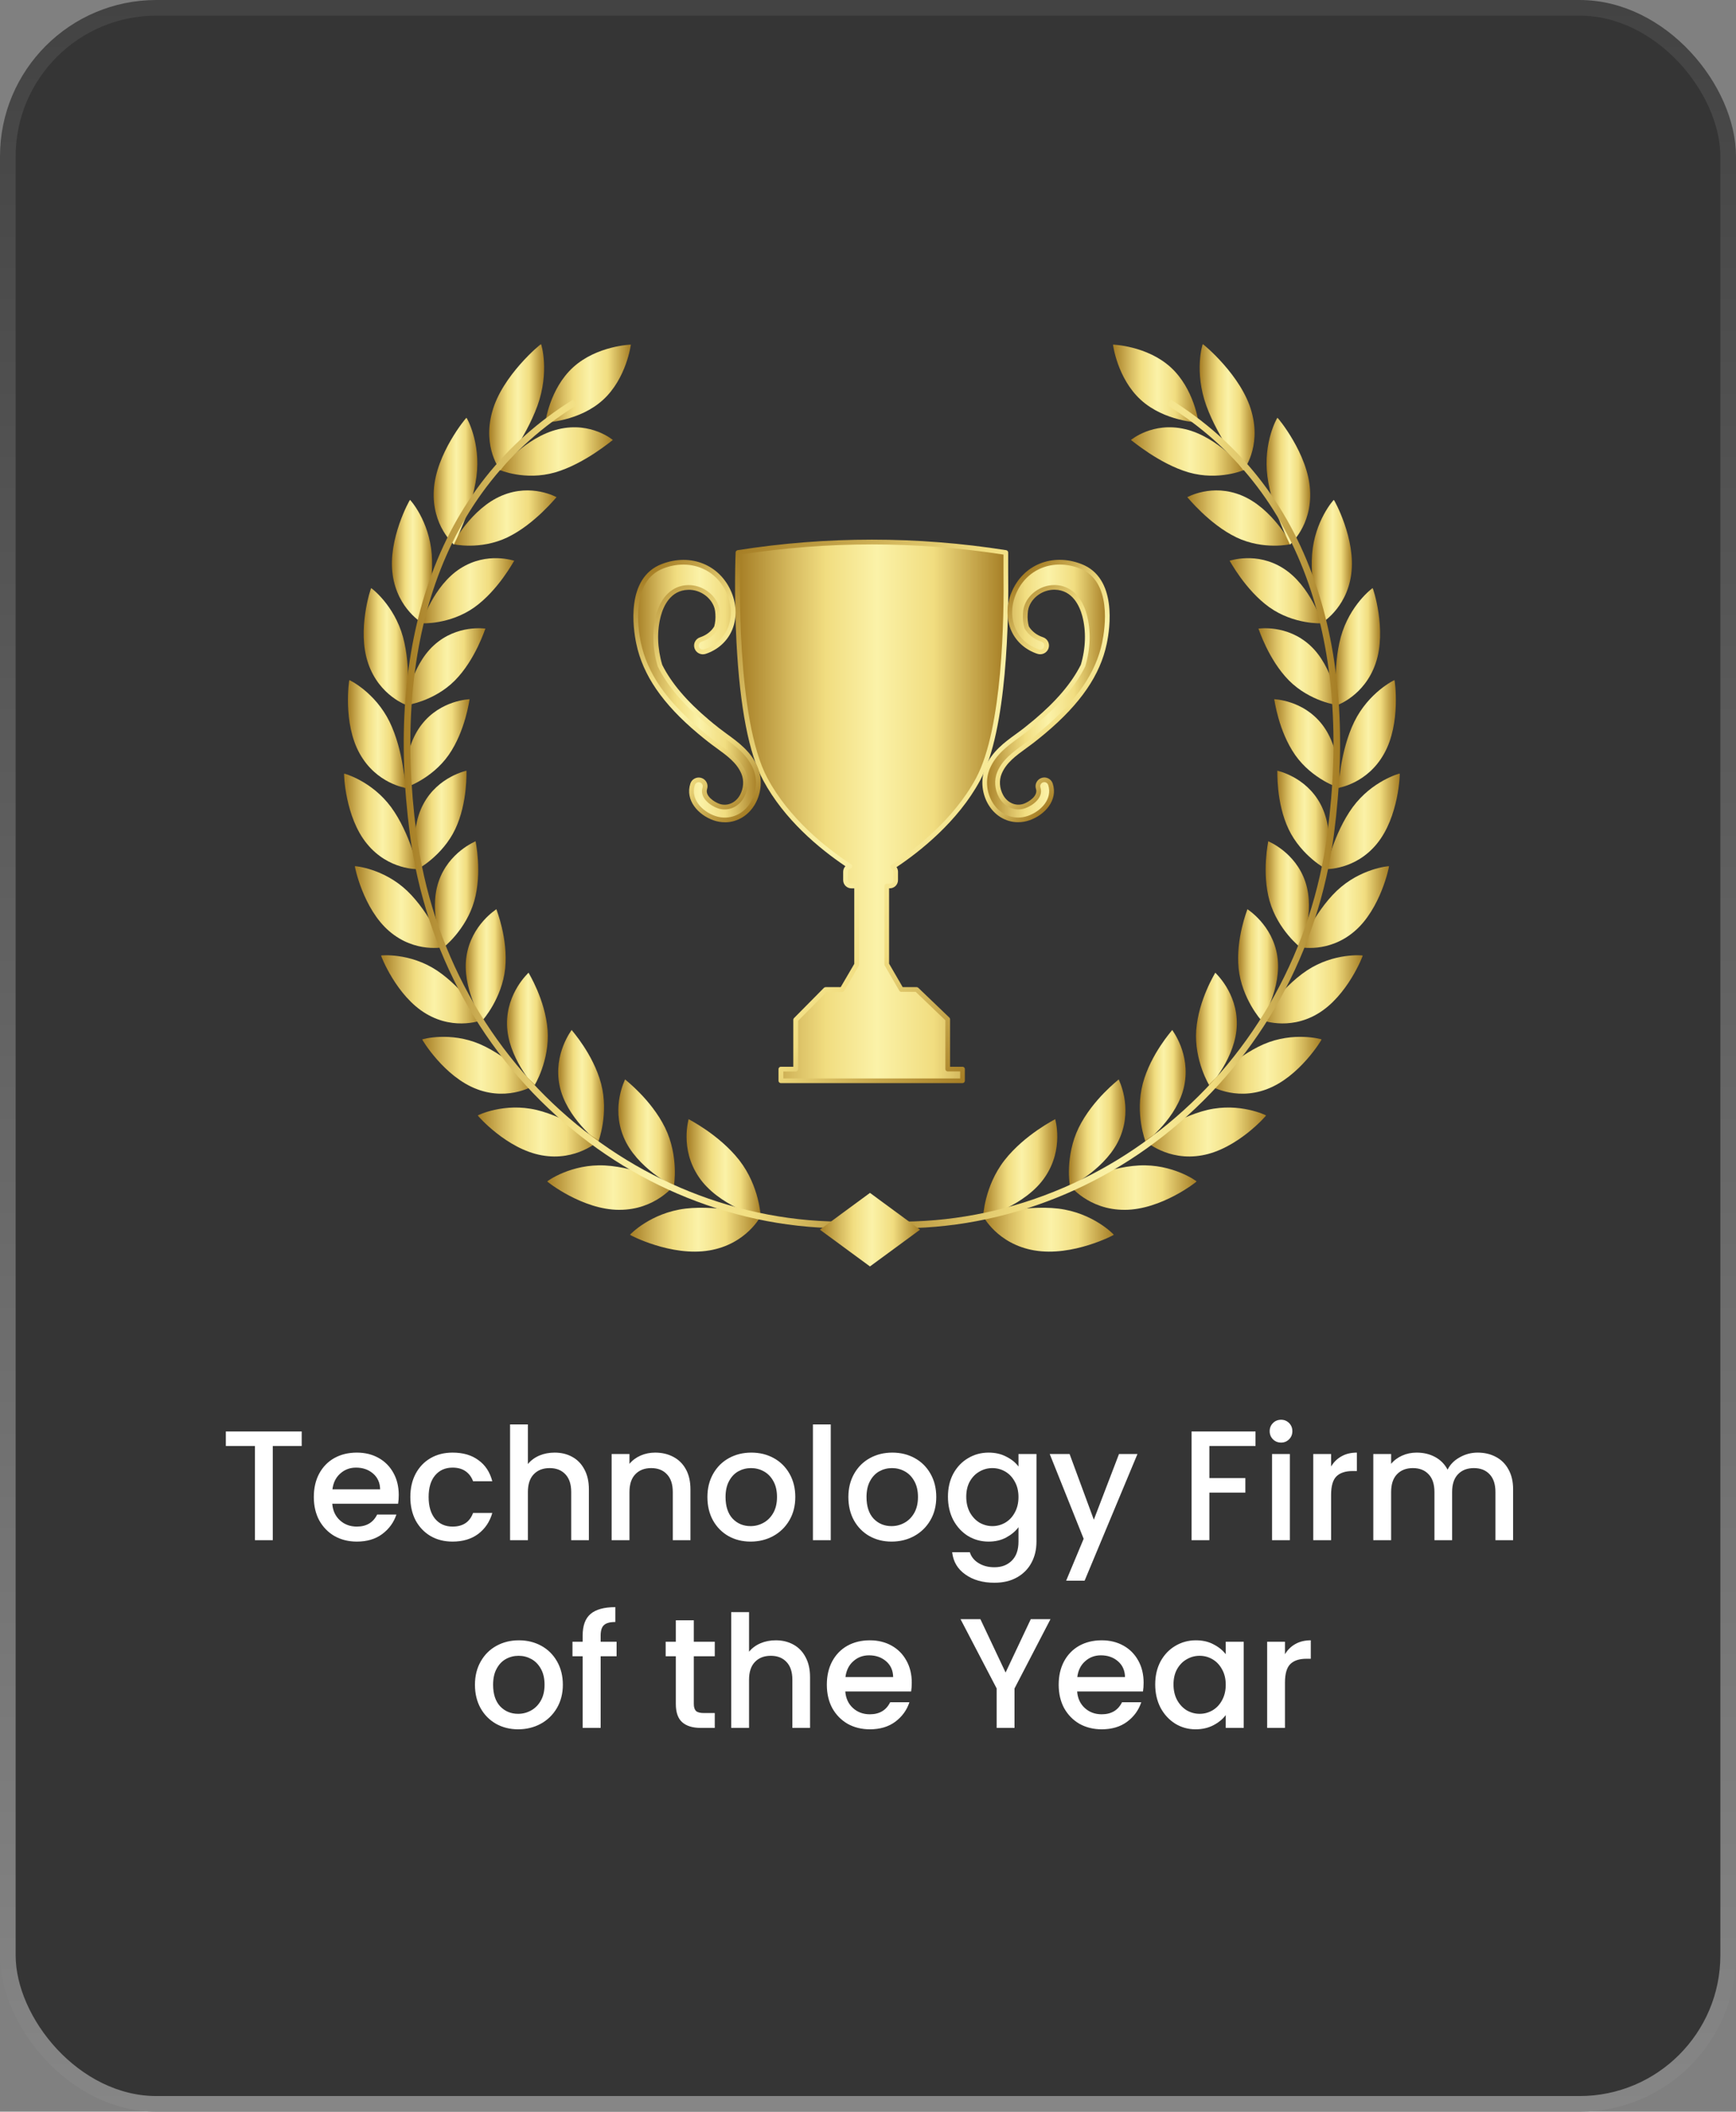 <svg width="222" height="270" viewBox="0 0 222 270" fill="none" xmlns="http://www.w3.org/2000/svg">
<rect x="0" y="0" width="222" height="270" fill="#808080" stroke="none"/>
<rect x="1" y="1" width="220" height="268" rx="19" fill="#353535" stroke="url(#paint0_linear_2445_19951)" stroke-width="2" stroke-linecap="round" stroke-linejoin="round"/>
<path d="M125.059 99.664C128.54 93.214 128.703 78.714 128.624 73.013V70.645C117.278 68.858 105.722 68.858 94.376 70.645C94.376 70.645 93.5 91.538 97.882 99.664C100.724 104.933 105.589 108.735 108.662 110.758C108.355 110.851 108.126 111.133 108.126 111.473V112.54C108.126 112.953 108.464 113.29 108.88 113.29H109.546V123.327L107.68 126.521H105.578L101.749 130.391V136.695H99.859V138.191H123.084V136.695H121.194V130.329L117.221 126.521H115.263L113.402 123.314H113.394V113.287H113.78C114.197 113.287 114.534 112.953 114.534 112.537V111.47C114.534 111.198 114.387 110.962 114.167 110.832C117.232 108.827 122.184 104.995 125.059 99.664Z" fill="url(#paint1_linear_2445_19951)"/>
<path d="M123.085 138.487H99.859C99.693 138.487 99.557 138.354 99.557 138.189V136.692C99.557 136.527 99.693 136.394 99.859 136.394H101.447V130.389C101.447 130.31 101.477 130.234 101.534 130.177L105.364 126.307C105.421 126.25 105.497 126.217 105.579 126.217H107.507L109.245 123.243V113.586H108.88C108.298 113.586 107.825 113.116 107.825 112.537V111.47C107.825 111.196 107.931 110.94 108.11 110.753C104.73 108.472 100.3 104.789 97.613 99.805C95.774 96.397 94.618 90.447 94.181 82.122C93.854 75.941 94.069 70.683 94.072 70.632C94.077 70.49 94.183 70.371 94.328 70.346C105.723 68.551 117.276 68.551 128.671 70.346C128.817 70.371 128.926 70.496 128.926 70.642V73.011C129.008 78.904 128.823 93.32 125.326 99.803C122.467 105.099 117.537 108.942 114.648 110.873C114.768 111.044 114.836 111.25 114.836 111.467V112.535C114.836 113.113 114.363 113.583 113.781 113.583H113.697V123.216L115.437 126.217H117.221C117.3 126.217 117.373 126.247 117.431 126.301L121.404 130.109C121.464 130.166 121.496 130.242 121.496 130.326V136.394H123.085C123.25 136.394 123.386 136.527 123.386 136.692V138.189C123.386 138.354 123.25 138.487 123.085 138.487ZM100.164 137.887H122.785V136.991H121.197C121.031 136.991 120.895 136.858 120.895 136.692V130.454L117.101 126.82H115.266C115.157 126.82 115.059 126.763 115.005 126.671L113.169 123.504C113.125 123.452 113.098 123.387 113.098 123.314V113.29C113.098 113.124 113.234 112.991 113.4 112.991H113.786C114.036 112.991 114.238 112.79 114.238 112.543V111.475C114.238 111.318 114.156 111.177 114.017 111.093C113.928 111.038 113.873 110.943 113.871 110.843C113.871 110.739 113.92 110.642 114.007 110.587C116.791 108.765 121.896 104.906 124.798 99.528C128.23 93.168 128.41 78.874 128.328 73.024V70.909C117.161 69.176 105.842 69.176 94.676 70.909C94.597 73.277 94.115 92.041 98.157 99.528C100.887 104.591 105.472 108.298 108.839 110.514C108.937 110.579 108.989 110.693 108.973 110.807C108.956 110.921 108.875 111.016 108.763 111.052C108.573 111.109 108.442 111.28 108.442 111.478V112.546C108.442 112.793 108.644 112.994 108.894 112.994H109.56C109.726 112.994 109.862 113.127 109.862 113.292V123.33C109.862 123.385 109.848 123.436 109.821 123.482L107.955 126.676C107.901 126.769 107.803 126.826 107.694 126.826H105.72L102.065 130.519V136.7C102.065 136.866 101.929 136.999 101.763 136.999H100.175V137.895L100.164 137.887Z" fill="url(#paint2_linear_2445_19951)"/>
<path d="M138.18 72.39C134.617 71.013 131.019 72.474 129.624 75.866C128.974 77.447 128.974 79.163 129.624 80.573C130.22 81.863 131.332 82.835 132.754 83.31C133.187 83.454 133.652 83.223 133.796 82.794C133.94 82.365 133.709 81.901 133.277 81.757C132.398 81.463 131.718 80.934 131.288 80.212C131.136 79.663 131.076 79.122 131.117 78.484C131.133 78.221 131.158 77.955 131.231 77.702C131.68 76.132 133.306 75.065 134.903 75.1C136.997 75.146 138.177 76.79 138.683 78.653C139.238 80.7 139.129 82.998 138.495 85.103C137.299 87.504 135.308 89.842 132.409 92.281C131.985 92.637 131.555 92.987 131.12 93.329C130.785 93.593 130.435 93.848 130.081 94.103C128.675 95.124 127.084 96.279 126.293 98.18C125.716 99.562 125.817 101.2 126.562 102.566C127.345 104.002 128.738 104.825 130.212 104.825C130.658 104.825 131.112 104.749 131.558 104.592C133.377 103.951 134.968 102.218 134.329 100.268C134.188 99.839 133.723 99.603 133.29 99.744C132.858 99.885 132.621 100.347 132.763 100.776C133.13 101.898 131.74 102.791 131.008 103.049C129.866 103.448 128.634 102.93 128.009 101.784C127.5 100.849 127.427 99.736 127.813 98.807C128.427 97.33 129.703 96.403 131.052 95.426C131.422 95.157 131.789 94.888 132.142 94.614C132.591 94.261 133.037 93.9 133.472 93.533C137.941 89.774 140.407 86.181 141.237 82.224C141.628 80.347 142.572 74.087 138.177 72.39H138.18Z" fill="url(#paint3_linear_2445_19951)"/>
<path d="M130.213 105.131C128.587 105.131 127.124 104.226 126.3 102.714C125.514 101.272 125.408 99.533 126.017 98.07C126.841 96.092 128.47 94.908 129.906 93.865C130.259 93.607 130.605 93.358 130.937 93.097C131.41 92.722 131.829 92.382 132.218 92.057C135.081 89.648 137.045 87.336 138.217 84.995C138.851 82.874 138.913 80.653 138.394 78.735C138.062 77.513 137.167 75.454 134.899 75.403C133.373 75.362 131.921 76.391 131.524 77.787C131.462 78.005 131.437 78.23 131.421 78.507C131.383 79.078 131.432 79.572 131.57 80.096C131.965 80.737 132.587 81.215 133.376 81.476C133.964 81.671 134.282 82.307 134.086 82.893C133.991 83.176 133.79 83.406 133.52 83.54C133.251 83.673 132.946 83.694 132.661 83.599C131.157 83.097 129.982 82.068 129.351 80.701C128.666 79.216 128.666 77.415 129.346 75.759C130.803 72.209 134.565 70.675 138.29 72.117C142.903 73.898 141.94 80.354 141.535 82.29C140.692 86.315 138.193 89.96 133.67 93.765C133.246 94.121 132.808 94.476 132.332 94.851C131.984 95.126 131.627 95.383 131.233 95.671C129.92 96.627 128.677 97.526 128.095 98.928C127.741 99.775 127.809 100.791 128.277 101.646C128.829 102.659 129.914 103.121 130.912 102.771C131.527 102.553 132.778 101.777 132.481 100.872C132.389 100.587 132.413 100.286 132.549 100.019C132.685 99.753 132.919 99.555 133.205 99.463C133.488 99.37 133.792 99.392 134.059 99.528C134.328 99.664 134.529 99.895 134.622 100.18C135.321 102.312 133.618 104.194 131.663 104.878C131.192 105.044 130.706 105.128 130.216 105.128L130.213 105.131ZM134.826 74.803C134.856 74.803 134.886 74.803 134.913 74.803C136.857 74.846 138.339 76.223 138.976 78.578C139.525 80.609 139.457 82.956 138.785 85.191C138.78 85.207 138.775 85.224 138.766 85.237C137.559 87.66 135.544 90.041 132.604 92.513C132.209 92.844 131.785 93.189 131.307 93.567C130.969 93.83 130.618 94.088 130.262 94.346C128.883 95.348 127.328 96.478 126.569 98.3C126.028 99.599 126.123 101.144 126.825 102.428C127.543 103.746 128.81 104.531 130.208 104.531C130.629 104.531 131.048 104.457 131.453 104.316C133.14 103.724 134.619 102.138 134.04 100.367C133.996 100.234 133.904 100.128 133.779 100.063C133.654 100 133.515 99.99 133.384 100.033C133.251 100.077 133.142 100.169 133.08 100.291C133.017 100.413 133.006 100.555 133.05 100.688C133.471 101.972 132.082 102.993 131.108 103.338C129.822 103.789 128.44 103.211 127.744 101.934C127.192 100.921 127.113 99.71 127.534 98.7C128.182 97.146 129.49 96.196 130.874 95.191C131.241 94.924 131.606 94.658 131.954 94.384C132.427 94.012 132.859 93.662 133.278 93.309C137.692 89.593 140.126 86.055 140.942 82.168C141.323 80.349 142.242 74.287 138.07 72.676C134.668 71.362 131.23 72.752 129.903 75.987C129.286 77.491 129.283 79.121 129.898 80.454C130.458 81.668 131.505 82.584 132.851 83.032C132.985 83.078 133.126 83.067 133.251 83.005C133.376 82.942 133.469 82.836 133.512 82.706C133.605 82.434 133.455 82.141 133.183 82.049C132.242 81.736 131.497 81.155 131.029 80.37C131.016 80.349 131.005 80.321 130.999 80.297C130.833 79.697 130.776 79.118 130.817 78.472C130.833 78.2 130.861 77.91 130.942 77.627C131.404 76.006 133.063 74.805 134.823 74.805L134.826 74.803Z" fill="url(#paint4_linear_2445_19951)"/>
<path d="M96.606 98.188C95.815 96.286 94.221 95.129 92.818 94.111C92.464 93.856 92.113 93.6 91.779 93.337C91.344 92.995 90.914 92.647 90.49 92.289C87.591 89.85 85.6 87.511 84.403 85.111C83.77 83.006 83.661 80.708 84.216 78.66C84.722 76.797 85.902 75.154 87.996 75.108C89.592 75.073 91.219 76.137 91.667 77.71C91.741 77.965 91.765 78.229 91.782 78.492C91.822 79.13 91.763 79.671 91.61 80.219C91.181 80.942 90.498 81.474 89.622 81.765C89.19 81.909 88.959 82.373 89.103 82.802C89.247 83.231 89.712 83.462 90.144 83.318C91.57 82.843 92.682 81.871 93.275 80.581C93.925 79.171 93.925 77.455 93.275 75.874C91.879 72.482 88.281 71.021 84.719 72.398C80.327 74.095 81.268 80.352 81.659 82.232C82.489 86.186 84.955 89.779 89.424 93.541C89.862 93.907 90.305 94.269 90.754 94.622C91.104 94.899 91.472 95.165 91.844 95.434C93.193 96.414 94.469 97.34 95.083 98.815C95.472 99.744 95.399 100.857 94.887 101.791C94.262 102.938 93.03 103.456 91.888 103.057C91.156 102.799 89.764 101.906 90.133 100.784C90.275 100.355 90.038 99.893 89.606 99.752C89.176 99.611 88.709 99.847 88.567 100.276C87.928 102.226 89.519 103.959 91.338 104.6C91.784 104.757 92.239 104.833 92.684 104.833C94.159 104.833 95.551 104.008 96.334 102.574C97.079 101.21 97.18 99.57 96.603 98.188H96.606Z" fill="url(#paint5_linear_2445_19951)"/>
<path d="M92.69 105.135C92.201 105.135 91.714 105.051 91.243 104.885C89.288 104.198 87.588 102.318 88.284 100.186C88.377 99.901 88.578 99.67 88.847 99.535C89.117 99.399 89.418 99.377 89.704 99.469C89.99 99.562 90.221 99.76 90.357 100.026C90.493 100.292 90.517 100.596 90.425 100.879C90.128 101.783 91.379 102.56 91.994 102.777C92.992 103.128 94.074 102.663 94.626 101.653C95.094 100.797 95.162 99.779 94.809 98.934C94.227 97.536 92.984 96.634 91.67 95.678C91.276 95.393 90.92 95.132 90.572 94.858C90.093 94.483 89.655 94.127 89.233 93.772C84.711 89.967 82.211 86.319 81.368 82.297C80.963 80.361 80 73.905 84.613 72.123C88.336 70.684 92.097 72.216 93.558 75.765C94.237 77.422 94.237 79.225 93.552 80.708C92.921 82.074 91.746 83.104 90.242 83.606C89.957 83.701 89.652 83.679 89.383 83.546C89.114 83.413 88.912 83.185 88.817 82.9C88.619 82.316 88.937 81.68 89.527 81.485C90.316 81.222 90.939 80.746 91.333 80.105C91.474 79.581 91.521 79.087 91.483 78.516C91.463 78.24 91.439 78.011 91.379 77.797C90.982 76.404 89.53 75.363 88.004 75.415C85.733 75.467 84.841 77.525 84.51 78.747C83.99 80.665 84.053 82.886 84.686 85.007C85.858 87.349 87.822 89.657 90.686 92.069C91.077 92.4 91.499 92.74 91.969 93.109C92.296 93.364 92.636 93.614 92.978 93.864C94.433 94.92 96.062 96.105 96.889 98.082C97.498 99.546 97.395 101.281 96.606 102.726C95.779 104.238 94.316 105.143 92.693 105.143L92.69 105.135ZM89.35 100.013C89.272 100.013 89.19 100.032 89.117 100.07C88.991 100.132 88.899 100.241 88.855 100.374C88.276 102.145 89.756 103.731 91.442 104.323C91.847 104.467 92.269 104.537 92.687 104.537C94.088 104.537 95.353 103.752 96.07 102.435C96.772 101.151 96.867 99.605 96.326 98.307C95.565 96.485 94.009 95.355 92.638 94.358C92.269 94.089 91.923 93.837 91.591 93.576C91.115 93.201 90.691 92.856 90.294 92.522C87.357 90.051 85.342 87.672 84.132 85.246C84.123 85.23 84.118 85.216 84.112 85.2C83.441 82.965 83.373 80.619 83.922 78.587C84.561 76.233 86.041 74.856 87.985 74.812C89.785 74.774 91.483 75.983 91.953 77.631C92.035 77.914 92.062 78.204 92.078 78.476C92.119 79.122 92.062 79.703 91.896 80.301C91.888 80.325 91.877 80.352 91.866 80.374C91.398 81.159 90.656 81.737 89.712 82.053C89.44 82.145 89.293 82.438 89.383 82.71C89.427 82.84 89.522 82.949 89.644 83.008C89.766 83.068 89.911 83.079 90.044 83.036C91.39 82.588 92.437 81.672 92.997 80.458C93.612 79.125 93.612 77.495 92.992 75.991C91.662 72.756 88.227 71.366 84.825 72.68C80.653 74.291 81.572 80.352 81.953 82.172C82.766 86.058 85.203 89.597 89.617 93.312C90.036 93.663 90.468 94.016 90.941 94.388C91.281 94.657 91.632 94.912 92.021 95.195C93.405 96.202 94.713 97.15 95.361 98.706C95.782 99.719 95.706 100.928 95.151 101.941C94.455 103.217 93.073 103.796 91.787 103.345C90.814 103.003 89.424 101.982 89.845 100.694C89.889 100.564 89.878 100.423 89.815 100.298C89.753 100.173 89.644 100.083 89.511 100.04C89.456 100.023 89.402 100.013 89.348 100.013H89.35Z" fill="url(#paint6_linear_2445_19951)"/>
<path d="M149.704 46.958C152.725 49.709 153.266 54.027 153.266 54.027C153.266 54.027 148.912 53.883 145.891 51.132C142.869 48.381 142.328 44.062 142.328 44.062C142.328 44.062 146.682 44.206 149.704 46.958Z" fill="url(#paint7_linear_2445_19951)"/>
<path d="M128.461 148.346C125.861 151.679 125.703 155.614 125.738 155.625C125.727 155.674 131.194 154.147 133.65 150.473C136.103 146.844 134.909 143.083 134.944 143.094C134.93 143.129 131.058 145.044 128.461 148.344V148.346Z" fill="url(#paint8_linear_2445_19951)"/>
<path d="M132.29 159.882C127.493 159.068 125.7 155.445 125.703 155.477C125.76 155.494 130.903 154.013 135.333 154.532C139.807 155.075 142.437 157.851 142.437 157.881C142.499 157.894 137.142 160.713 132.293 159.88L132.29 159.882Z" fill="url(#paint9_linear_2445_19951)"/>
<path d="M137.946 144.186C136.159 147.839 136.801 151.66 136.834 151.668C136.828 151.72 141.634 149.335 143.252 145.37C144.876 141.448 143.029 138.01 143.062 138.016C143.054 138.054 139.733 140.563 137.946 144.186Z" fill="url(#paint10_linear_2445_19951)"/>
<path d="M143.809 154.69C139.145 154.703 136.771 151.504 136.773 151.537C136.825 151.545 141.334 149.258 145.634 149.016C149.977 148.788 153.02 151.026 153.023 151.056C153.083 151.061 148.522 154.69 143.809 154.692V154.69Z" fill="url(#paint11_linear_2445_19951)"/>
<path d="M146.139 138.556C145.124 142.396 146.476 145.981 146.506 145.981C146.506 146.03 150.623 142.915 151.447 138.792C152.279 134.715 149.875 131.695 149.905 131.695C149.905 131.733 147.158 134.743 146.139 138.553V138.556Z" fill="url(#paint12_linear_2445_19951)"/>
<path d="M153.727 147.718C149.275 148.525 146.414 145.828 146.422 145.858C146.471 145.858 150.319 142.884 154.412 141.912C158.546 140.948 161.899 142.594 161.907 142.621C161.962 142.615 158.228 146.917 153.729 147.718H153.727Z" fill="url(#paint13_linear_2445_19951)"/>
<path d="M152.973 131.692C152.69 135.595 154.657 138.835 154.686 138.832C154.695 138.881 158.091 135.152 158.162 131.002C158.246 126.893 155.38 124.373 155.41 124.367C155.413 124.405 153.267 127.816 152.976 131.692H152.973Z" fill="url(#paint14_linear_2445_19951)"/>
<path d="M161.973 139.276C157.812 140.824 154.57 138.703 154.578 138.73C154.622 138.722 157.785 135.178 161.592 133.518C165.435 131.861 168.995 132.874 169.006 132.902C169.057 132.888 166.177 137.72 161.973 139.273V139.276Z" fill="url(#paint15_linear_2445_19951)"/>
<path d="M158.396 123.825C158.798 127.676 161.289 130.481 161.314 130.473C161.327 130.519 163.979 126.301 163.34 122.238C162.717 118.216 159.492 116.258 159.519 116.25C159.527 116.288 158.007 120.001 158.396 123.825Z" fill="url(#paint16_linear_2445_19951)"/>
<path d="M168.492 129.627C164.706 131.862 161.182 130.363 161.195 130.388C161.233 130.374 163.689 126.374 167.127 124.084C170.597 121.792 174.255 122.151 174.268 122.175C174.315 122.153 172.319 127.379 168.492 129.625V129.627Z" fill="url(#paint17_linear_2445_19951)"/>
<path d="M162.354 115.186C163.398 118.882 166.314 121.177 166.335 121.166C166.354 121.21 168.234 116.623 166.928 112.755C165.647 108.926 162.161 107.576 162.183 107.562C162.199 107.598 161.326 111.514 162.351 115.183L162.354 115.186Z" fill="url(#paint18_linear_2445_19951)"/>
<path d="M173.219 119.072C169.893 121.927 166.195 121.082 166.211 121.107C166.246 121.088 167.968 116.748 170.951 113.893C173.967 111.031 177.612 110.729 177.628 110.751C177.671 110.724 176.586 116.202 173.219 119.072Z" fill="url(#paint19_linear_2445_19951)"/>
<path d="M164.783 106.013C166.422 109.457 169.659 111.187 169.681 111.171C169.708 111.211 170.782 106.377 168.859 102.803C166.964 99.261 163.322 98.555 163.344 98.539C163.366 98.572 163.164 102.591 164.783 106.013Z" fill="url(#paint20_linear_2445_19951)"/>
<path d="M176.074 107.888C173.292 111.285 169.525 111.114 169.547 111.133C169.577 111.109 170.542 106.546 172.987 103.2C175.462 99.841 178.979 98.888 179 98.906C179.038 98.874 178.894 104.466 176.074 107.885V107.888Z" fill="url(#paint21_linear_2445_19951)"/>
<path d="M165.63 96.541C167.813 99.648 171.273 100.767 171.292 100.751C171.324 100.786 171.569 95.83 169.075 92.636C166.614 89.469 162.926 89.42 162.945 89.398C162.973 89.428 163.47 93.453 165.63 96.541Z" fill="url(#paint22_linear_2445_19951)"/>
<path d="M176.997 96.369C174.846 100.22 171.128 100.725 171.152 100.741C171.177 100.712 171.359 96.043 173.181 92.292C175.031 88.523 178.302 86.945 178.327 86.961C178.359 86.923 179.183 92.491 176.997 96.369Z" fill="url(#paint23_linear_2445_19951)"/>
<path d="M164.832 87.006C167.511 89.7 171.087 90.186 171.104 90.164C171.145 90.194 170.527 85.238 167.514 82.503C164.539 79.79 160.913 80.393 160.93 80.371C160.965 80.395 162.183 84.325 164.832 87.006Z" fill="url(#paint24_linear_2445_19951)"/>
<path d="M175.923 84.799C174.489 89.008 170.935 90.171 170.962 90.184C170.984 90.152 170.355 85.491 171.468 81.428C172.602 77.344 175.509 75.182 175.536 75.196C175.564 75.152 177.386 80.557 175.92 84.799H175.923Z" fill="url(#paint25_linear_2445_19951)"/>
<path d="M162.336 77.653C165.458 79.869 169.04 79.711 169.053 79.689C169.1 79.714 167.596 74.88 164.115 72.672C160.677 70.48 157.229 71.718 157.242 71.694C157.283 71.713 159.249 75.447 162.336 77.653Z" fill="url(#paint26_linear_2445_19951)"/>
<path d="M172.79 73.466C172.167 77.925 168.89 79.718 168.923 79.726C168.939 79.691 167.481 75.155 167.789 70.886C168.118 66.592 170.538 63.906 170.571 63.914C170.595 63.868 173.44 68.969 172.787 73.466H172.79Z" fill="url(#paint27_linear_2445_19951)"/>
<path d="M158.086 68.699C161.597 70.38 165.075 69.587 165.086 69.562C165.141 69.581 162.717 64.994 158.823 63.367C154.975 61.751 151.817 63.596 151.828 63.568C151.877 63.582 154.616 67.02 158.086 68.696V68.699Z" fill="url(#paint28_linear_2445_19951)"/>
<path d="M167.529 62.659C167.809 67.252 164.932 69.623 164.967 69.628C164.978 69.59 162.664 65.294 162.079 60.935C161.511 56.549 163.322 53.412 163.357 53.414C163.376 53.366 167.274 58.026 167.529 62.657V62.659Z" fill="url(#paint29_linear_2445_19951)"/>
<path d="M152.014 60.403C155.86 61.502 159.12 60.096 159.126 60.071C159.186 60.082 155.819 55.867 151.565 54.873C147.364 53.882 144.617 56.28 144.625 56.253C144.679 56.258 148.215 59.3 152.014 60.403Z" fill="url(#paint30_linear_2445_19951)"/>
<path d="M160.058 52.669C161.333 57.267 158.978 60.157 159.019 60.157C159.025 60.119 155.829 56.178 154.257 51.852C152.699 47.496 153.77 44.001 153.811 44.001C153.825 43.949 158.804 48.028 160.058 52.669Z" fill="url(#paint31_linear_2445_19951)"/>
<path d="M110.36 156.828L110.436 155.986C117.428 156.619 124.398 155.839 131.151 153.675C137.732 151.565 143.824 148.232 149.261 143.773C160.542 134.517 167.817 121.307 169.745 106.576C171.325 94.515 170.515 83.766 167.335 74.629C163.922 64.817 157.847 57.142 149.272 51.811L149.72 51.094C158.461 56.528 164.657 64.355 168.135 74.352C171.358 83.614 172.179 94.493 170.583 106.688C168.624 121.63 161.243 135.033 149.794 144.427C144.276 148.957 138.089 152.339 131.404 154.481C124.54 156.681 117.458 157.472 110.352 156.831L110.36 156.828Z" fill="url(#paint32_linear_2445_19951)"/>
<path d="M73.297 46.958C70.276 49.709 69.734 54.027 69.734 54.027C69.734 54.027 74.088 53.883 77.11 51.132C80.129 48.381 80.673 44.062 80.673 44.062C80.673 44.062 76.319 44.206 73.297 46.958Z" fill="url(#paint33_linear_2445_19951)"/>
<path d="M94.54 148.346C97.14 151.679 97.298 155.614 97.263 155.625C97.273 155.674 91.807 154.147 89.351 150.473C86.898 146.844 88.092 143.083 88.057 143.094C88.07 143.129 91.943 145.044 94.54 148.344V148.346Z" fill="url(#paint34_linear_2445_19951)"/>
<path d="M90.71 159.882C95.507 159.068 97.299 155.445 97.297 155.477C97.24 155.494 92.097 154.013 87.667 154.532C83.193 155.075 80.563 157.851 80.563 157.881C80.501 157.894 85.858 160.713 90.707 159.88L90.71 159.882Z" fill="url(#paint35_linear_2445_19951)"/>
<path d="M85.049 144.186C86.836 147.839 86.194 151.66 86.161 151.668C86.167 151.72 81.361 149.335 79.743 145.37C78.12 141.448 79.966 138.01 79.933 138.016C79.942 138.054 83.262 140.563 85.049 144.186Z" fill="url(#paint36_linear_2445_19951)"/>
<path d="M79.191 154.69C83.855 154.703 86.23 151.504 86.227 151.537C86.175 151.545 81.666 149.258 77.366 149.016C73.023 148.788 69.98 151.026 69.977 151.056C69.917 151.061 74.478 154.69 79.191 154.692V154.69Z" fill="url(#paint37_linear_2445_19951)"/>
<path d="M76.867 138.556C77.881 142.396 76.529 145.981 76.499 145.981C76.499 146.03 72.382 142.915 71.558 138.792C70.726 134.715 73.13 131.695 73.1 131.695C73.1 131.733 75.847 134.743 76.867 138.553V138.556Z" fill="url(#paint38_linear_2445_19951)"/>
<path d="M69.279 147.718C73.731 148.525 76.592 145.828 76.584 145.858C76.535 145.858 72.686 142.884 68.594 141.912C64.46 140.948 61.106 142.594 61.098 142.621C61.044 142.615 64.778 146.917 69.276 147.718H69.279Z" fill="url(#paint39_linear_2445_19951)"/>
<path d="M70.027 131.692C70.31 135.595 68.343 138.835 68.313 138.832C68.305 138.881 64.909 135.152 64.838 131.002C64.754 126.893 67.62 124.373 67.59 124.367C67.587 124.405 69.733 127.816 70.024 131.692H70.027Z" fill="url(#paint40_linear_2445_19951)"/>
<path d="M61.026 139.276C65.187 140.824 68.428 138.703 68.42 138.73C68.377 138.722 65.214 135.178 61.407 133.518C57.564 131.861 54.004 132.874 53.993 132.902C53.941 132.888 56.821 137.72 61.026 139.273V139.276Z" fill="url(#paint41_linear_2445_19951)"/>
<path d="M64.602 123.825C64.2 127.676 61.709 130.481 61.684 130.473C61.67 130.519 59.019 126.301 59.658 122.238C60.281 118.216 63.506 116.258 63.479 116.25C63.471 116.288 64.991 120.001 64.602 123.825Z" fill="url(#paint42_linear_2445_19951)"/>
<path d="M54.508 129.627C58.293 131.862 61.818 130.363 61.804 130.388C61.764 130.374 59.31 126.374 55.873 124.084C52.403 121.792 48.745 122.151 48.731 122.175C48.685 122.153 50.681 127.379 54.508 129.625V129.627Z" fill="url(#paint43_linear_2445_19951)"/>
<path d="M60.653 115.186C59.608 118.882 56.693 121.177 56.671 121.166C56.652 121.21 54.773 116.623 56.078 112.755C57.359 108.926 60.846 107.576 60.824 107.562C60.808 107.598 61.681 111.514 60.655 115.183L60.653 115.186Z" fill="url(#paint44_linear_2445_19951)"/>
<path d="M49.789 119.072C53.115 121.927 56.813 121.082 56.797 121.107C56.762 121.088 55.04 116.748 52.057 113.893C49.041 111.031 45.397 110.729 45.38 110.751C45.337 110.724 46.422 116.202 49.789 119.072Z" fill="url(#paint45_linear_2445_19951)"/>
<path d="M58.218 106.013C56.578 109.457 53.341 111.187 53.32 111.171C53.292 111.211 52.218 106.377 54.141 102.803C56.036 99.261 59.678 98.555 59.656 98.539C59.635 98.572 59.836 102.591 58.218 106.013Z" fill="url(#paint46_linear_2445_19951)"/>
<path d="M46.931 107.893C49.713 111.291 53.477 111.119 53.458 111.138C53.428 111.114 52.462 106.551 50.017 103.205C47.54 99.849 44.023 98.895 44.005 98.914C43.966 98.882 44.111 104.474 46.931 107.893Z" fill="url(#paint47_linear_2445_19951)"/>
<path d="M57.371 96.541C55.187 99.648 51.728 100.767 51.709 100.751C51.676 100.786 51.431 95.83 53.925 92.636C56.387 89.469 60.074 89.42 60.055 89.398C60.028 89.428 59.531 93.453 57.371 96.541Z" fill="url(#paint48_linear_2445_19951)"/>
<path d="M46.005 96.369C48.156 100.22 51.874 100.725 51.849 100.741C51.825 100.712 51.643 96.043 49.821 92.292C47.971 88.523 44.7 86.945 44.675 86.961C44.642 86.923 43.818 92.491 46.005 96.369Z" fill="url(#paint49_linear_2445_19951)"/>
<path d="M58.172 87.006C55.493 89.7 51.917 90.186 51.9 90.164C51.859 90.194 52.477 85.238 55.49 82.503C58.465 79.79 62.091 80.393 62.074 80.371C62.039 80.395 60.821 84.325 58.172 87.006Z" fill="url(#paint50_linear_2445_19951)"/>
<path d="M47.075 84.799C48.508 89.008 52.063 90.171 52.035 90.184C52.014 90.152 52.642 85.491 51.53 81.428C50.395 77.344 47.488 75.182 47.461 75.196C47.434 75.152 45.612 80.557 47.078 84.799H47.075Z" fill="url(#paint51_linear_2445_19951)"/>
<path d="M60.664 77.653C57.542 79.869 53.96 79.711 53.946 79.689C53.9 79.714 55.404 74.88 58.885 72.672C62.323 70.48 65.771 71.718 65.758 71.694C65.717 71.713 63.751 75.447 60.664 77.653Z" fill="url(#paint52_linear_2445_19951)"/>
<path d="M50.212 73.466C50.834 77.925 54.112 79.718 54.079 79.726C54.063 79.691 55.52 75.155 55.213 70.886C54.884 66.592 52.464 63.906 52.431 63.914C52.407 63.868 49.562 68.969 50.215 73.466H50.212Z" fill="url(#paint53_linear_2445_19951)"/>
<path d="M64.915 68.699C61.404 70.38 57.926 69.587 57.915 69.562C57.861 69.581 60.284 64.994 64.178 63.367C68.026 61.751 71.184 63.596 71.173 63.568C71.124 63.582 68.385 67.02 64.915 68.696V68.699Z" fill="url(#paint54_linear_2445_19951)"/>
<path d="M55.48 62.659C55.2 67.252 58.077 69.623 58.042 69.628C58.031 69.59 60.346 65.294 60.93 60.935C61.499 56.549 59.687 53.412 59.652 53.414C59.633 53.366 55.736 58.026 55.48 62.657V62.659Z" fill="url(#paint55_linear_2445_19951)"/>
<path d="M70.984 60.403C67.138 61.502 63.877 60.096 63.872 60.071C63.812 60.082 67.179 55.867 71.432 54.873C75.634 53.882 78.381 56.28 78.373 56.253C78.318 56.258 74.783 59.3 70.984 60.403Z" fill="url(#paint56_linear_2445_19951)"/>
<path d="M62.938 52.669C61.662 57.267 64.017 60.157 63.977 60.157C63.971 60.119 67.167 56.178 68.739 51.852C70.297 47.496 69.223 44.001 69.185 44.001C69.171 43.949 64.191 48.028 62.938 52.669Z" fill="url(#paint57_linear_2445_19951)"/>
<path d="M112.643 156.828L112.567 155.986C105.575 156.619 98.604 155.839 91.852 153.675C85.27 151.565 79.178 148.232 73.742 143.773C62.461 134.517 55.186 121.307 53.258 106.576C51.678 94.515 52.488 83.766 55.667 74.629C59.08 64.817 65.156 57.142 73.731 51.811L73.282 51.094C64.541 56.528 58.346 64.355 54.868 74.352C51.645 83.614 50.824 94.493 52.42 106.688C54.378 121.63 61.759 135.033 73.209 144.427C78.727 148.957 84.914 152.339 91.599 154.481C98.463 156.681 105.545 157.472 112.651 156.831L112.643 156.828Z" fill="url(#paint58_linear_2445_19951)"/>
<path d="M111.252 152.523L104.848 157.227L111.252 161.928L117.654 157.227L111.252 152.523Z" fill="url(#paint59_linear_2445_19951)"/>
<path d="M38.582 183.03V184.89H34.882V196.93H32.602V184.89H28.882V183.03H38.582ZM50.991 191.15C50.991 191.563 50.964 191.936 50.911 192.27H42.491C42.557 193.15 42.884 193.856 43.471 194.39C44.057 194.923 44.777 195.19 45.631 195.19C46.857 195.19 47.724 194.676 48.231 193.65H50.691C50.357 194.663 49.751 195.496 48.871 196.15C48.004 196.79 46.924 197.11 45.631 197.11C44.577 197.11 43.631 196.876 42.791 196.41C41.964 195.93 41.311 195.263 40.831 194.41C40.364 193.543 40.131 192.543 40.131 191.41C40.131 190.276 40.357 189.283 40.811 188.43C41.277 187.563 41.924 186.896 42.751 186.43C43.591 185.963 44.551 185.73 45.631 185.73C46.671 185.73 47.597 185.956 48.411 186.41C49.224 186.863 49.857 187.503 50.311 188.33C50.764 189.143 50.991 190.083 50.991 191.15ZM48.611 190.43C48.597 189.59 48.297 188.916 47.711 188.41C47.124 187.903 46.397 187.65 45.531 187.65C44.744 187.65 44.071 187.903 43.511 188.41C42.951 188.903 42.617 189.576 42.511 190.43H48.611ZM52.474 191.41C52.474 190.276 52.701 189.283 53.154 188.43C53.621 187.563 54.261 186.896 55.074 186.43C55.888 185.963 56.821 185.73 57.874 185.73C59.208 185.73 60.308 186.05 61.174 186.69C62.054 187.316 62.648 188.216 62.954 189.39H60.494C60.294 188.843 59.974 188.416 59.534 188.11C59.094 187.803 58.541 187.65 57.874 187.65C56.941 187.65 56.194 187.983 55.634 188.65C55.088 189.303 54.814 190.223 54.814 191.41C54.814 192.596 55.088 193.523 55.634 194.19C56.194 194.856 56.941 195.19 57.874 195.19C59.194 195.19 60.068 194.61 60.494 193.45H62.954C62.634 194.57 62.034 195.463 61.154 196.13C60.274 196.783 59.181 197.11 57.874 197.11C56.821 197.11 55.888 196.876 55.074 196.41C54.261 195.93 53.621 195.263 53.154 194.41C52.701 193.543 52.474 192.543 52.474 191.41ZM70.927 185.73C71.767 185.73 72.513 185.91 73.167 186.27C73.833 186.63 74.353 187.163 74.727 187.87C75.113 188.576 75.307 189.43 75.307 190.43V196.93H73.047V190.77C73.047 189.783 72.8 189.03 72.307 188.51C71.813 187.976 71.14 187.71 70.287 187.71C69.433 187.71 68.753 187.976 68.247 188.51C67.753 189.03 67.507 189.783 67.507 190.77V196.93H65.227V182.13H67.507V187.19C67.893 186.723 68.38 186.363 68.967 186.11C69.567 185.856 70.22 185.73 70.927 185.73ZM83.775 185.73C84.641 185.73 85.415 185.91 86.095 186.27C86.788 186.63 87.328 187.163 87.715 187.87C88.102 188.576 88.295 189.43 88.295 190.43V196.93H86.035V190.77C86.035 189.783 85.788 189.03 85.295 188.51C84.802 187.976 84.128 187.71 83.275 187.71C82.421 187.71 81.742 187.976 81.235 188.51C80.742 189.03 80.495 189.783 80.495 190.77V196.93H78.215V185.91H80.495V187.17C80.868 186.716 81.341 186.363 81.915 186.11C82.501 185.856 83.121 185.73 83.775 185.73ZM95.983 197.11C94.943 197.11 94.003 196.876 93.163 196.41C92.323 195.93 91.663 195.263 91.183 194.41C90.703 193.543 90.463 192.543 90.463 191.41C90.463 190.29 90.71 189.296 91.203 188.43C91.697 187.563 92.37 186.896 93.223 186.43C94.076 185.963 95.03 185.73 96.083 185.73C97.136 185.73 98.09 185.963 98.943 186.43C99.796 186.896 100.47 187.563 100.963 188.43C101.456 189.296 101.703 190.29 101.703 191.41C101.703 192.53 101.45 193.523 100.943 194.39C100.436 195.256 99.743 195.93 98.863 196.41C97.996 196.876 97.037 197.11 95.983 197.11ZM95.983 195.13C96.57 195.13 97.117 194.99 97.623 194.71C98.143 194.43 98.563 194.01 98.883 193.45C99.203 192.89 99.363 192.21 99.363 191.41C99.363 190.61 99.21 189.936 98.903 189.39C98.597 188.83 98.19 188.41 97.683 188.13C97.177 187.85 96.63 187.71 96.043 187.71C95.457 187.71 94.91 187.85 94.403 188.13C93.91 188.41 93.516 188.83 93.223 189.39C92.93 189.936 92.783 190.61 92.783 191.41C92.783 192.596 93.083 193.516 93.683 194.17C94.296 194.81 95.063 195.13 95.983 195.13ZM106.237 182.13V196.93H103.957V182.13H106.237ZM114.01 197.11C112.97 197.11 112.03 196.876 111.19 196.41C110.35 195.93 109.69 195.263 109.21 194.41C108.73 193.543 108.49 192.543 108.49 191.41C108.49 190.29 108.737 189.296 109.23 188.43C109.724 187.563 110.397 186.896 111.25 186.43C112.104 185.963 113.057 185.73 114.11 185.73C115.164 185.73 116.117 185.963 116.97 186.43C117.824 186.896 118.497 187.563 118.99 188.43C119.484 189.296 119.73 190.29 119.73 191.41C119.73 192.53 119.477 193.523 118.97 194.39C118.464 195.256 117.77 195.93 116.89 196.41C116.024 196.876 115.064 197.11 114.01 197.11ZM114.01 195.13C114.597 195.13 115.144 194.99 115.65 194.71C116.17 194.43 116.59 194.01 116.91 193.45C117.23 192.89 117.39 192.21 117.39 191.41C117.39 190.61 117.237 189.936 116.93 189.39C116.624 188.83 116.217 188.41 115.71 188.13C115.204 187.85 114.657 187.71 114.07 187.71C113.484 187.71 112.937 187.85 112.43 188.13C111.937 188.41 111.544 188.83 111.25 189.39C110.957 189.936 110.81 190.61 110.81 191.41C110.81 192.596 111.11 193.516 111.71 194.17C112.324 194.81 113.09 195.13 114.01 195.13ZM126.424 185.73C127.278 185.73 128.031 185.903 128.684 186.25C129.351 186.583 129.871 187.003 130.244 187.51V185.91H132.544V197.11C132.544 198.123 132.331 199.023 131.904 199.81C131.478 200.61 130.858 201.236 130.044 201.69C129.244 202.143 128.284 202.37 127.164 202.37C125.671 202.37 124.431 202.016 123.444 201.31C122.458 200.616 121.898 199.67 121.764 198.47H124.024C124.198 199.043 124.564 199.503 125.124 199.85C125.698 200.21 126.378 200.39 127.164 200.39C128.084 200.39 128.824 200.11 129.384 199.55C129.958 198.99 130.244 198.176 130.244 197.11V195.27C129.858 195.79 129.331 196.23 128.664 196.59C128.011 196.936 127.264 197.11 126.424 197.11C125.464 197.11 124.584 196.87 123.784 196.39C122.998 195.896 122.371 195.216 121.904 194.35C121.451 193.47 121.224 192.476 121.224 191.37C121.224 190.263 121.451 189.283 121.904 188.43C122.371 187.576 122.998 186.916 123.784 186.45C124.584 185.97 125.464 185.73 126.424 185.73ZM130.244 191.41C130.244 190.65 130.084 189.99 129.764 189.43C129.458 188.87 129.051 188.443 128.544 188.15C128.038 187.856 127.491 187.71 126.904 187.71C126.318 187.71 125.771 187.856 125.264 188.15C124.758 188.43 124.344 188.85 124.024 189.41C123.718 189.956 123.564 190.61 123.564 191.37C123.564 192.13 123.718 192.796 124.024 193.37C124.344 193.943 124.758 194.383 125.264 194.69C125.784 194.983 126.331 195.13 126.904 195.13C127.491 195.13 128.038 194.983 128.544 194.69C129.051 194.396 129.458 193.97 129.764 193.41C130.084 192.836 130.244 192.17 130.244 191.41ZM145.459 185.91L138.699 202.11H136.339L138.579 196.75L134.239 185.91H136.779L139.879 194.31L143.099 185.91H145.459ZM160.555 183.03V184.89H154.655V188.99H159.255V190.85H154.655V196.93H152.375V183.03H160.555ZM163.828 184.45C163.415 184.45 163.068 184.31 162.788 184.03C162.508 183.75 162.368 183.403 162.368 182.99C162.368 182.576 162.508 182.23 162.788 181.95C163.068 181.67 163.415 181.53 163.828 181.53C164.228 181.53 164.568 181.67 164.848 181.95C165.128 182.23 165.268 182.576 165.268 182.99C165.268 183.403 165.128 183.75 164.848 184.03C164.568 184.31 164.228 184.45 163.828 184.45ZM164.948 185.91V196.93H162.668V185.91H164.948ZM170.221 187.51C170.555 186.95 170.995 186.516 171.541 186.21C172.101 185.89 172.761 185.73 173.521 185.73V188.09H172.941C172.048 188.09 171.368 188.316 170.901 188.77C170.448 189.223 170.221 190.01 170.221 191.13V196.93H167.941V185.91H170.221V187.51ZM188.957 185.73C189.824 185.73 190.597 185.91 191.277 186.27C191.971 186.63 192.511 187.163 192.897 187.87C193.297 188.576 193.497 189.43 193.497 190.43V196.93H191.237V190.77C191.237 189.783 190.991 189.03 190.497 188.51C190.004 187.976 189.331 187.71 188.477 187.71C187.624 187.71 186.944 187.976 186.437 188.51C185.944 189.03 185.697 189.783 185.697 190.77V196.93H183.437V190.77C183.437 189.783 183.191 189.03 182.697 188.51C182.204 187.976 181.531 187.71 180.677 187.71C179.824 187.71 179.144 187.976 178.637 188.51C178.144 189.03 177.897 189.783 177.897 190.77V196.93H175.617V185.91H177.897V187.17C178.271 186.716 178.744 186.363 179.317 186.11C179.891 185.856 180.504 185.73 181.157 185.73C182.037 185.73 182.824 185.916 183.517 186.29C184.211 186.663 184.744 187.203 185.117 187.91C185.451 187.243 185.971 186.716 186.677 186.33C187.384 185.93 188.144 185.73 188.957 185.73ZM66.257 221.11C65.217 221.11 64.277 220.876 63.437 220.41C62.597 219.93 61.937 219.263 61.457 218.41C60.977 217.543 60.737 216.543 60.737 215.41C60.737 214.29 60.983 213.296 61.477 212.43C61.97 211.563 62.643 210.896 63.497 210.43C64.35 209.963 65.303 209.73 66.357 209.73C67.41 209.73 68.363 209.963 69.217 210.43C70.07 210.896 70.743 211.563 71.237 212.43C71.73 213.296 71.977 214.29 71.977 215.41C71.977 216.53 71.723 217.523 71.217 218.39C70.71 219.256 70.017 219.93 69.137 220.41C68.27 220.876 67.31 221.11 66.257 221.11ZM66.257 219.13C66.843 219.13 67.39 218.99 67.897 218.71C68.417 218.43 68.837 218.01 69.157 217.45C69.477 216.89 69.637 216.21 69.637 215.41C69.637 214.61 69.483 213.936 69.177 213.39C68.87 212.83 68.463 212.41 67.957 212.13C67.45 211.85 66.903 211.71 66.317 211.71C65.73 211.71 65.183 211.85 64.677 212.13C64.183 212.41 63.79 212.83 63.497 213.39C63.203 213.936 63.057 214.61 63.057 215.41C63.057 216.596 63.357 217.516 63.957 218.17C64.57 218.81 65.337 219.13 66.257 219.13ZM78.85 211.77H76.811V220.93H74.51V211.77H73.21V209.91H74.51V209.13C74.51 207.863 74.844 206.943 75.51 206.37C76.191 205.783 77.251 205.49 78.691 205.49V207.39C77.997 207.39 77.51 207.523 77.231 207.79C76.951 208.043 76.811 208.49 76.811 209.13V209.91H78.85V211.77ZM88.726 211.77V217.87C88.726 218.283 88.82 218.583 89.006 218.77C89.206 218.943 89.54 219.03 90.006 219.03H91.406V220.93H89.606C88.58 220.93 87.793 220.69 87.246 220.21C86.7 219.73 86.426 218.95 86.426 217.87V211.77H85.126V209.91H86.426V207.17H88.726V209.91H91.406V211.77H88.726ZM99.208 209.73C100.048 209.73 100.794 209.91 101.448 210.27C102.114 210.63 102.634 211.163 103.008 211.87C103.394 212.576 103.588 213.43 103.588 214.43V220.93H101.328V214.77C101.328 213.783 101.081 213.03 100.588 212.51C100.094 211.976 99.421 211.71 98.568 211.71C97.715 211.71 97.034 211.976 96.528 212.51C96.034 213.03 95.788 213.783 95.788 214.77V220.93H93.508V206.13H95.788V211.19C96.174 210.723 96.661 210.363 97.248 210.11C97.848 209.856 98.501 209.73 99.208 209.73ZM116.596 215.15C116.596 215.563 116.569 215.936 116.516 216.27H108.096C108.163 217.15 108.489 217.856 109.076 218.39C109.663 218.923 110.383 219.19 111.236 219.19C112.463 219.19 113.329 218.676 113.836 217.65H116.296C115.963 218.663 115.356 219.496 114.476 220.15C113.609 220.79 112.529 221.11 111.236 221.11C110.183 221.11 109.236 220.876 108.396 220.41C107.569 219.93 106.916 219.263 106.436 218.41C105.969 217.543 105.736 216.543 105.736 215.41C105.736 214.276 105.963 213.283 106.416 212.43C106.883 211.563 107.529 210.896 108.356 210.43C109.196 209.963 110.156 209.73 111.236 209.73C112.276 209.73 113.203 209.956 114.016 210.41C114.829 210.863 115.463 211.503 115.916 212.33C116.369 213.143 116.596 214.083 116.596 215.15ZM114.216 214.43C114.203 213.59 113.903 212.916 113.316 212.41C112.729 211.903 112.003 211.65 111.136 211.65C110.349 211.65 109.676 211.903 109.116 212.41C108.556 212.903 108.223 213.576 108.116 214.43H114.216ZM134.335 207.03L129.735 215.89V220.93H127.455V215.89L122.835 207.03H125.375L128.595 213.85L131.815 207.03H134.335ZM146.245 215.15C146.245 215.563 146.218 215.936 146.165 216.27H137.745C137.811 217.15 138.138 217.856 138.725 218.39C139.311 218.923 140.031 219.19 140.885 219.19C142.111 219.19 142.978 218.676 143.485 217.65H145.945C145.611 218.663 145.005 219.496 144.125 220.15C143.258 220.79 142.178 221.11 140.885 221.11C139.831 221.11 138.885 220.876 138.045 220.41C137.218 219.93 136.565 219.263 136.085 218.41C135.618 217.543 135.385 216.543 135.385 215.41C135.385 214.276 135.611 213.283 136.065 212.43C136.531 211.563 137.178 210.896 138.005 210.43C138.845 209.963 139.805 209.73 140.885 209.73C141.925 209.73 142.851 209.956 143.665 210.41C144.478 210.863 145.111 211.503 145.565 212.33C146.018 213.143 146.245 214.083 146.245 215.15ZM143.865 214.43C143.851 213.59 143.551 212.916 142.965 212.41C142.378 211.903 141.651 211.65 140.785 211.65C139.998 211.65 139.325 211.903 138.765 212.41C138.205 212.903 137.871 213.576 137.765 214.43H143.865ZM147.728 215.37C147.728 214.263 147.955 213.283 148.408 212.43C148.875 211.576 149.502 210.916 150.288 210.45C151.088 209.97 151.968 209.73 152.928 209.73C153.795 209.73 154.548 209.903 155.188 210.25C155.842 210.583 156.362 211.003 156.748 211.51V209.91H159.048V220.93H156.748V219.29C156.362 219.81 155.835 220.243 155.168 220.59C154.502 220.936 153.742 221.11 152.888 221.11C151.942 221.11 151.075 220.87 150.288 220.39C149.502 219.896 148.875 219.216 148.408 218.35C147.955 217.47 147.728 216.476 147.728 215.37ZM156.748 215.41C156.748 214.65 156.588 213.99 156.268 213.43C155.962 212.87 155.555 212.443 155.048 212.15C154.542 211.856 153.995 211.71 153.408 211.71C152.822 211.71 152.275 211.856 151.768 212.15C151.262 212.43 150.848 212.85 150.528 213.41C150.222 213.956 150.068 214.61 150.068 215.37C150.068 216.13 150.222 216.796 150.528 217.37C150.848 217.943 151.262 218.383 151.768 218.69C152.288 218.983 152.835 219.13 153.408 219.13C153.995 219.13 154.542 218.983 155.048 218.69C155.555 218.396 155.962 217.97 156.268 217.41C156.588 216.836 156.748 216.17 156.748 215.41ZM164.323 211.51C164.656 210.95 165.096 210.516 165.643 210.21C166.203 209.89 166.863 209.73 167.623 209.73V212.09H167.043C166.15 212.09 165.47 212.316 165.003 212.77C164.55 213.223 164.323 214.01 164.323 215.13V220.93H162.043V209.91H164.323V211.51Z" fill="white"/>
<defs>
<linearGradient id="paint0_linear_2445_19951" x1="111" y1="270" x2="111" y2="0" gradientUnits="userSpaceOnUse">
<stop stop-color="#868686"/>
<stop offset="1" stop-color="#434343"/>
</linearGradient>
<linearGradient id="paint1_linear_2445_19951" x1="94.303" y1="103.746" x2="128.635" y2="103.746" gradientUnits="userSpaceOnUse">
<stop stop-color="#A57D24"/>
<stop offset="0.21" stop-color="#D8BD62"/>
<stop offset="0.33" stop-color="#F1DD80"/>
<stop offset="0.52" stop-color="#FBF2A8"/>
<stop offset="0.73" stop-color="#F1DD80"/>
<stop offset="1" stop-color="#A57D24"/>
</linearGradient>
<linearGradient id="paint2_linear_2445_19951" x1="87.189" y1="77.397" x2="135.721" y2="125.996" gradientUnits="userSpaceOnUse">
<stop stop-color="#A57D24"/>
<stop offset="0.21" stop-color="#D8BD62"/>
<stop offset="0.33" stop-color="#F1DD80"/>
<stop offset="0.52" stop-color="#FBF2A8"/>
<stop offset="0.73" stop-color="#F1DD80"/>
<stop offset="1" stop-color="#A57D24"/>
</linearGradient>
<linearGradient id="paint3_linear_2445_19951" x1="125.923" y1="88.351" x2="141.601" y2="88.351" gradientUnits="userSpaceOnUse">
<stop stop-color="#A57D24"/>
<stop offset="0.21" stop-color="#D8BD62"/>
<stop offset="0.33" stop-color="#F1DD80"/>
<stop offset="0.52" stop-color="#FBF2A8"/>
<stop offset="0.73" stop-color="#F1DD80"/>
<stop offset="1" stop-color="#A57D24"/>
</linearGradient>
<linearGradient id="paint4_linear_2445_19951" x1="124.679" y1="79.634" x2="141.164" y2="96.142" gradientUnits="userSpaceOnUse">
<stop stop-color="#A57D24"/>
<stop offset="0.21" stop-color="#D8BD62"/>
<stop offset="0.33" stop-color="#F1DD80"/>
<stop offset="0.52" stop-color="#FBF2A8"/>
<stop offset="0.73" stop-color="#F1DD80"/>
<stop offset="1" stop-color="#A57D24"/>
</linearGradient>
<linearGradient id="paint5_linear_2445_19951" x1="81.297" y1="88.359" x2="96.976" y2="88.359" gradientUnits="userSpaceOnUse">
<stop stop-color="#A57D24"/>
<stop offset="0.21" stop-color="#D8BD62"/>
<stop offset="0.33" stop-color="#F1DD80"/>
<stop offset="0.52" stop-color="#FBF2A8"/>
<stop offset="0.73" stop-color="#F1DD80"/>
<stop offset="1" stop-color="#A57D24"/>
</linearGradient>
<linearGradient id="paint6_linear_2445_19951" x1="79.081" y1="77.007" x2="100.83" y2="98.785" gradientUnits="userSpaceOnUse">
<stop stop-color="#A57D24"/>
<stop offset="0.21" stop-color="#D8BD62"/>
<stop offset="0.33" stop-color="#F1DD80"/>
<stop offset="0.52" stop-color="#FBF2A8"/>
<stop offset="0.73" stop-color="#F1DD80"/>
<stop offset="1" stop-color="#A57D24"/>
</linearGradient>
<linearGradient id="paint7_linear_2445_19951" x1="142.328" y1="49.046" x2="153.266" y2="49.046" gradientUnits="userSpaceOnUse">
<stop stop-color="#A57D24"/>
<stop offset="0.21" stop-color="#D8BD62"/>
<stop offset="0.33" stop-color="#F1DD80"/>
<stop offset="0.52" stop-color="#FBF2A8"/>
<stop offset="0.73" stop-color="#F1DD80"/>
<stop offset="1" stop-color="#A57D24"/>
</linearGradient>
<linearGradient id="paint8_linear_2445_19951" x1="125.733" y1="149.362" x2="135.202" y2="149.362" gradientUnits="userSpaceOnUse">
<stop stop-color="#A57D24"/>
<stop offset="0.21" stop-color="#D8BD62"/>
<stop offset="0.33" stop-color="#F1DD80"/>
<stop offset="0.52" stop-color="#FBF2A8"/>
<stop offset="0.73" stop-color="#F1DD80"/>
<stop offset="1" stop-color="#A57D24"/>
</linearGradient>
<linearGradient id="paint9_linear_2445_19951" x1="125.703" y1="157.229" x2="142.434" y2="157.229" gradientUnits="userSpaceOnUse">
<stop stop-color="#A57D24"/>
<stop offset="0.21" stop-color="#D8BD62"/>
<stop offset="0.33" stop-color="#F1DD80"/>
<stop offset="0.52" stop-color="#FBF2A8"/>
<stop offset="0.73" stop-color="#F1DD80"/>
<stop offset="1" stop-color="#A57D24"/>
</linearGradient>
<linearGradient id="paint10_linear_2445_19951" x1="136.695" y1="144.841" x2="143.921" y2="144.841" gradientUnits="userSpaceOnUse">
<stop stop-color="#A57D24"/>
<stop offset="0.21" stop-color="#D8BD62"/>
<stop offset="0.33" stop-color="#F1DD80"/>
<stop offset="0.52" stop-color="#FBF2A8"/>
<stop offset="0.73" stop-color="#F1DD80"/>
<stop offset="1" stop-color="#A57D24"/>
</linearGradient>
<linearGradient id="paint11_linear_2445_19951" x1="136.773" y1="151.844" x2="153.023" y2="151.844" gradientUnits="userSpaceOnUse">
<stop stop-color="#A57D24"/>
<stop offset="0.21" stop-color="#D8BD62"/>
<stop offset="0.33" stop-color="#F1DD80"/>
<stop offset="0.52" stop-color="#FBF2A8"/>
<stop offset="0.73" stop-color="#F1DD80"/>
<stop offset="1" stop-color="#A57D24"/>
</linearGradient>
<linearGradient id="paint12_linear_2445_19951" x1="145.763" y1="138.841" x2="151.621" y2="138.841" gradientUnits="userSpaceOnUse">
<stop stop-color="#A57D24"/>
<stop offset="0.21" stop-color="#D8BD62"/>
<stop offset="0.33" stop-color="#F1DD80"/>
<stop offset="0.52" stop-color="#FBF2A8"/>
<stop offset="0.73" stop-color="#F1DD80"/>
<stop offset="1" stop-color="#A57D24"/>
</linearGradient>
<linearGradient id="paint13_linear_2445_19951" x1="146.422" y1="144.739" x2="161.905" y2="144.739" gradientUnits="userSpaceOnUse">
<stop stop-color="#A57D24"/>
<stop offset="0.21" stop-color="#D8BD62"/>
<stop offset="0.33" stop-color="#F1DD80"/>
<stop offset="0.52" stop-color="#FBF2A8"/>
<stop offset="0.73" stop-color="#F1DD80"/>
<stop offset="1" stop-color="#A57D24"/>
</linearGradient>
<linearGradient id="paint14_linear_2445_19951" x1="152.943" y1="131.6" x2="158.162" y2="131.6" gradientUnits="userSpaceOnUse">
<stop stop-color="#A57D24"/>
<stop offset="0.21" stop-color="#D8BD62"/>
<stop offset="0.33" stop-color="#F1DD80"/>
<stop offset="0.52" stop-color="#FBF2A8"/>
<stop offset="0.73" stop-color="#F1DD80"/>
<stop offset="1" stop-color="#A57D24"/>
</linearGradient>
<linearGradient id="paint15_linear_2445_19951" x1="154.578" y1="136.207" x2="169.006" y2="136.207" gradientUnits="userSpaceOnUse">
<stop stop-color="#A57D24"/>
<stop offset="0.21" stop-color="#D8BD62"/>
<stop offset="0.33" stop-color="#F1DD80"/>
<stop offset="0.52" stop-color="#FBF2A8"/>
<stop offset="0.73" stop-color="#F1DD80"/>
<stop offset="1" stop-color="#A57D24"/>
</linearGradient>
<linearGradient id="paint16_linear_2445_19951" x1="158.333" y1="123.363" x2="163.441" y2="123.363" gradientUnits="userSpaceOnUse">
<stop stop-color="#A57D24"/>
<stop offset="0.21" stop-color="#D8BD62"/>
<stop offset="0.33" stop-color="#F1DD80"/>
<stop offset="0.52" stop-color="#FBF2A8"/>
<stop offset="0.73" stop-color="#F1DD80"/>
<stop offset="1" stop-color="#A57D24"/>
</linearGradient>
<linearGradient id="paint17_linear_2445_19951" x1="161.195" y1="126.501" x2="174.268" y2="126.501" gradientUnits="userSpaceOnUse">
<stop stop-color="#A57D24"/>
<stop offset="0.21" stop-color="#D8BD62"/>
<stop offset="0.33" stop-color="#F1DD80"/>
<stop offset="0.52" stop-color="#FBF2A8"/>
<stop offset="0.73" stop-color="#F1DD80"/>
<stop offset="1" stop-color="#A57D24"/>
</linearGradient>
<linearGradient id="paint18_linear_2445_19951" x1="161.854" y1="114.366" x2="167.391" y2="114.366" gradientUnits="userSpaceOnUse">
<stop stop-color="#A57D24"/>
<stop offset="0.21" stop-color="#D8BD62"/>
<stop offset="0.33" stop-color="#F1DD80"/>
<stop offset="0.52" stop-color="#FBF2A8"/>
<stop offset="0.73" stop-color="#F1DD80"/>
<stop offset="1" stop-color="#A57D24"/>
</linearGradient>
<linearGradient id="paint19_linear_2445_19951" x1="166.208" y1="115.979" x2="177.628" y2="115.979" gradientUnits="userSpaceOnUse">
<stop stop-color="#A57D24"/>
<stop offset="0.21" stop-color="#D8BD62"/>
<stop offset="0.33" stop-color="#F1DD80"/>
<stop offset="0.52" stop-color="#FBF2A8"/>
<stop offset="0.73" stop-color="#F1DD80"/>
<stop offset="1" stop-color="#A57D24"/>
</linearGradient>
<linearGradient id="paint20_linear_2445_19951" x1="163.347" y1="104.853" x2="170.004" y2="104.853" gradientUnits="userSpaceOnUse">
<stop stop-color="#A57D24"/>
<stop offset="0.21" stop-color="#D8BD62"/>
<stop offset="0.33" stop-color="#F1DD80"/>
<stop offset="0.52" stop-color="#FBF2A8"/>
<stop offset="0.73" stop-color="#F1DD80"/>
<stop offset="1" stop-color="#A57D24"/>
</linearGradient>
<linearGradient id="paint21_linear_2445_19951" x1="169.547" y1="105.023" x2="179.006" y2="105.023" gradientUnits="userSpaceOnUse">
<stop stop-color="#A57D24"/>
<stop offset="0.21" stop-color="#D8BD62"/>
<stop offset="0.33" stop-color="#F1DD80"/>
<stop offset="0.52" stop-color="#FBF2A8"/>
<stop offset="0.73" stop-color="#F1DD80"/>
<stop offset="1" stop-color="#A57D24"/>
</linearGradient>
<linearGradient id="paint22_linear_2445_19951" x1="162.948" y1="95.075" x2="171.314" y2="95.075" gradientUnits="userSpaceOnUse">
<stop stop-color="#A57D24"/>
<stop offset="0.21" stop-color="#D8BD62"/>
<stop offset="0.33" stop-color="#F1DD80"/>
<stop offset="0.52" stop-color="#FBF2A8"/>
<stop offset="0.73" stop-color="#F1DD80"/>
<stop offset="1" stop-color="#A57D24"/>
</linearGradient>
<linearGradient id="paint23_linear_2445_19951" x1="171.152" y1="93.851" x2="178.506" y2="93.851" gradientUnits="userSpaceOnUse">
<stop stop-color="#A57D24"/>
<stop offset="0.21" stop-color="#D8BD62"/>
<stop offset="0.33" stop-color="#F1DD80"/>
<stop offset="0.52" stop-color="#FBF2A8"/>
<stop offset="0.73" stop-color="#F1DD80"/>
<stop offset="1" stop-color="#A57D24"/>
</linearGradient>
<linearGradient id="paint24_linear_2445_19951" x1="160.93" y1="85.249" x2="171.104" y2="85.249" gradientUnits="userSpaceOnUse">
<stop stop-color="#A57D24"/>
<stop offset="0.21" stop-color="#D8BD62"/>
<stop offset="0.33" stop-color="#F1DD80"/>
<stop offset="0.52" stop-color="#FBF2A8"/>
<stop offset="0.73" stop-color="#F1DD80"/>
<stop offset="1" stop-color="#A57D24"/>
</linearGradient>
<linearGradient id="paint25_linear_2445_19951" x1="170.807" y1="82.689" x2="176.494" y2="82.689" gradientUnits="userSpaceOnUse">
<stop stop-color="#A57D24"/>
<stop offset="0.21" stop-color="#D8BD62"/>
<stop offset="0.33" stop-color="#F1DD80"/>
<stop offset="0.52" stop-color="#FBF2A8"/>
<stop offset="0.73" stop-color="#F1DD80"/>
<stop offset="1" stop-color="#A57D24"/>
</linearGradient>
<linearGradient id="paint26_linear_2445_19951" x1="157.242" y1="75.531" x2="169.056" y2="75.531" gradientUnits="userSpaceOnUse">
<stop stop-color="#A57D24"/>
<stop offset="0.21" stop-color="#D8BD62"/>
<stop offset="0.33" stop-color="#F1DD80"/>
<stop offset="0.52" stop-color="#FBF2A8"/>
<stop offset="0.73" stop-color="#F1DD80"/>
<stop offset="1" stop-color="#A57D24"/>
</linearGradient>
<linearGradient id="paint27_linear_2445_19951" x1="167.745" y1="71.823" x2="172.885" y2="71.823" gradientUnits="userSpaceOnUse">
<stop stop-color="#A57D24"/>
<stop offset="0.21" stop-color="#D8BD62"/>
<stop offset="0.33" stop-color="#F1DD80"/>
<stop offset="0.52" stop-color="#FBF2A8"/>
<stop offset="0.73" stop-color="#F1DD80"/>
<stop offset="1" stop-color="#A57D24"/>
</linearGradient>
<linearGradient id="paint28_linear_2445_19951" x1="151.831" y1="66.235" x2="165.086" y2="66.235" gradientUnits="userSpaceOnUse">
<stop stop-color="#A57D24"/>
<stop offset="0.21" stop-color="#D8BD62"/>
<stop offset="0.33" stop-color="#F1DD80"/>
<stop offset="0.52" stop-color="#FBF2A8"/>
<stop offset="0.73" stop-color="#F1DD80"/>
<stop offset="1" stop-color="#A57D24"/>
</linearGradient>
<linearGradient id="paint29_linear_2445_19951" x1="161.97" y1="61.524" x2="167.548" y2="61.524" gradientUnits="userSpaceOnUse">
<stop stop-color="#A57D24"/>
<stop offset="0.21" stop-color="#D8BD62"/>
<stop offset="0.33" stop-color="#F1DD80"/>
<stop offset="0.52" stop-color="#FBF2A8"/>
<stop offset="0.73" stop-color="#F1DD80"/>
<stop offset="1" stop-color="#A57D24"/>
</linearGradient>
<linearGradient id="paint30_linear_2445_19951" x1="144.625" y1="57.727" x2="159.126" y2="57.727" gradientUnits="userSpaceOnUse">
<stop stop-color="#A57D24"/>
<stop offset="0.21" stop-color="#D8BD62"/>
<stop offset="0.33" stop-color="#F1DD80"/>
<stop offset="0.52" stop-color="#FBF2A8"/>
<stop offset="0.73" stop-color="#F1DD80"/>
<stop offset="1" stop-color="#A57D24"/>
</linearGradient>
<linearGradient id="paint31_linear_2445_19951" x1="153.414" y1="52.08" x2="160.436" y2="52.08" gradientUnits="userSpaceOnUse">
<stop stop-color="#A57D24"/>
<stop offset="0.21" stop-color="#D8BD62"/>
<stop offset="0.33" stop-color="#F1DD80"/>
<stop offset="0.52" stop-color="#FBF2A8"/>
<stop offset="0.73" stop-color="#F1DD80"/>
<stop offset="1" stop-color="#A57D24"/>
</linearGradient>
<linearGradient id="paint32_linear_2445_19951" x1="110.36" y1="104.067" x2="171.379" y2="104.067" gradientUnits="userSpaceOnUse">
<stop stop-color="#A57D24"/>
<stop offset="0.21" stop-color="#D8BD62"/>
<stop offset="0.33" stop-color="#F1DD80"/>
<stop offset="0.52" stop-color="#FBF2A8"/>
<stop offset="0.73" stop-color="#F1DD80"/>
<stop offset="1" stop-color="#A57D24"/>
</linearGradient>
<linearGradient id="paint33_linear_2445_19951" x1="69.732" y1="49.046" x2="80.673" y2="49.046" gradientUnits="userSpaceOnUse">
<stop stop-color="#A57D24"/>
<stop offset="0.21" stop-color="#D8BD62"/>
<stop offset="0.33" stop-color="#F1DD80"/>
<stop offset="0.52" stop-color="#FBF2A8"/>
<stop offset="0.73" stop-color="#F1DD80"/>
<stop offset="1" stop-color="#A57D24"/>
</linearGradient>
<linearGradient id="paint34_linear_2445_19951" x1="87.798" y1="149.362" x2="97.265" y2="149.362" gradientUnits="userSpaceOnUse">
<stop stop-color="#A57D24"/>
<stop offset="0.21" stop-color="#D8BD62"/>
<stop offset="0.33" stop-color="#F1DD80"/>
<stop offset="0.52" stop-color="#FBF2A8"/>
<stop offset="0.73" stop-color="#F1DD80"/>
<stop offset="1" stop-color="#A57D24"/>
</linearGradient>
<linearGradient id="paint35_linear_2445_19951" x1="80.563" y1="157.229" x2="97.297" y2="157.229" gradientUnits="userSpaceOnUse">
<stop stop-color="#A57D24"/>
<stop offset="0.21" stop-color="#D8BD62"/>
<stop offset="0.33" stop-color="#F1DD80"/>
<stop offset="0.52" stop-color="#FBF2A8"/>
<stop offset="0.73" stop-color="#F1DD80"/>
<stop offset="1" stop-color="#A57D24"/>
</linearGradient>
<linearGradient id="paint36_linear_2445_19951" x1="79.074" y1="144.841" x2="86.3" y2="144.841" gradientUnits="userSpaceOnUse">
<stop stop-color="#A57D24"/>
<stop offset="0.21" stop-color="#D8BD62"/>
<stop offset="0.33" stop-color="#F1DD80"/>
<stop offset="0.52" stop-color="#FBF2A8"/>
<stop offset="0.73" stop-color="#F1DD80"/>
<stop offset="1" stop-color="#A57D24"/>
</linearGradient>
<linearGradient id="paint37_linear_2445_19951" x1="69.974" y1="151.844" x2="86.227" y2="151.844" gradientUnits="userSpaceOnUse">
<stop stop-color="#A57D24"/>
<stop offset="0.21" stop-color="#D8BD62"/>
<stop offset="0.33" stop-color="#F1DD80"/>
<stop offset="0.52" stop-color="#FBF2A8"/>
<stop offset="0.73" stop-color="#F1DD80"/>
<stop offset="1" stop-color="#A57D24"/>
</linearGradient>
<linearGradient id="paint38_linear_2445_19951" x1="71.381" y1="138.841" x2="77.242" y2="138.841" gradientUnits="userSpaceOnUse">
<stop stop-color="#A57D24"/>
<stop offset="0.21" stop-color="#D8BD62"/>
<stop offset="0.33" stop-color="#F1DD80"/>
<stop offset="0.52" stop-color="#FBF2A8"/>
<stop offset="0.73" stop-color="#F1DD80"/>
<stop offset="1" stop-color="#A57D24"/>
</linearGradient>
<linearGradient id="paint39_linear_2445_19951" x1="61.098" y1="144.739" x2="76.584" y2="144.739" gradientUnits="userSpaceOnUse">
<stop stop-color="#A57D24"/>
<stop offset="0.21" stop-color="#D8BD62"/>
<stop offset="0.33" stop-color="#F1DD80"/>
<stop offset="0.52" stop-color="#FBF2A8"/>
<stop offset="0.73" stop-color="#F1DD80"/>
<stop offset="1" stop-color="#A57D24"/>
</linearGradient>
<linearGradient id="paint40_linear_2445_19951" x1="64.838" y1="131.6" x2="70.054" y2="131.6" gradientUnits="userSpaceOnUse">
<stop stop-color="#A57D24"/>
<stop offset="0.21" stop-color="#D8BD62"/>
<stop offset="0.33" stop-color="#F1DD80"/>
<stop offset="0.52" stop-color="#FBF2A8"/>
<stop offset="0.73" stop-color="#F1DD80"/>
<stop offset="1" stop-color="#A57D24"/>
</linearGradient>
<linearGradient id="paint41_linear_2445_19951" x1="53.993" y1="136.207" x2="68.42" y2="136.207" gradientUnits="userSpaceOnUse">
<stop stop-color="#A57D24"/>
<stop offset="0.21" stop-color="#D8BD62"/>
<stop offset="0.33" stop-color="#F1DD80"/>
<stop offset="0.52" stop-color="#FBF2A8"/>
<stop offset="0.73" stop-color="#F1DD80"/>
<stop offset="1" stop-color="#A57D24"/>
</linearGradient>
<linearGradient id="paint42_linear_2445_19951" x1="59.56" y1="123.363" x2="64.668" y2="123.363" gradientUnits="userSpaceOnUse">
<stop stop-color="#A57D24"/>
<stop offset="0.21" stop-color="#D8BD62"/>
<stop offset="0.33" stop-color="#F1DD80"/>
<stop offset="0.52" stop-color="#FBF2A8"/>
<stop offset="0.73" stop-color="#F1DD80"/>
<stop offset="1" stop-color="#A57D24"/>
</linearGradient>
<linearGradient id="paint43_linear_2445_19951" x1="48.731" y1="126.501" x2="61.804" y2="126.501" gradientUnits="userSpaceOnUse">
<stop stop-color="#A57D24"/>
<stop offset="0.21" stop-color="#D8BD62"/>
<stop offset="0.33" stop-color="#F1DD80"/>
<stop offset="0.52" stop-color="#FBF2A8"/>
<stop offset="0.73" stop-color="#F1DD80"/>
<stop offset="1" stop-color="#A57D24"/>
</linearGradient>
<linearGradient id="paint44_linear_2445_19951" x1="55.616" y1="114.366" x2="61.153" y2="114.366" gradientUnits="userSpaceOnUse">
<stop stop-color="#A57D24"/>
<stop offset="0.21" stop-color="#D8BD62"/>
<stop offset="0.33" stop-color="#F1DD80"/>
<stop offset="0.52" stop-color="#FBF2A8"/>
<stop offset="0.73" stop-color="#F1DD80"/>
<stop offset="1" stop-color="#A57D24"/>
</linearGradient>
<linearGradient id="paint45_linear_2445_19951" x1="45.38" y1="115.979" x2="56.797" y2="115.979" gradientUnits="userSpaceOnUse">
<stop stop-color="#A57D24"/>
<stop offset="0.21" stop-color="#D8BD62"/>
<stop offset="0.33" stop-color="#F1DD80"/>
<stop offset="0.52" stop-color="#FBF2A8"/>
<stop offset="0.73" stop-color="#F1DD80"/>
<stop offset="1" stop-color="#A57D24"/>
</linearGradient>
<linearGradient id="paint46_linear_2445_19951" x1="52.996" y1="104.853" x2="59.656" y2="104.853" gradientUnits="userSpaceOnUse">
<stop stop-color="#A57D24"/>
<stop offset="0.21" stop-color="#D8BD62"/>
<stop offset="0.33" stop-color="#F1DD80"/>
<stop offset="0.52" stop-color="#FBF2A8"/>
<stop offset="0.73" stop-color="#F1DD80"/>
<stop offset="1" stop-color="#A57D24"/>
</linearGradient>
<linearGradient id="paint47_linear_2445_19951" x1="43.999" y1="105.028" x2="53.458" y2="105.028" gradientUnits="userSpaceOnUse">
<stop stop-color="#A57D24"/>
<stop offset="0.21" stop-color="#D8BD62"/>
<stop offset="0.33" stop-color="#F1DD80"/>
<stop offset="0.52" stop-color="#FBF2A8"/>
<stop offset="0.73" stop-color="#F1DD80"/>
<stop offset="1" stop-color="#A57D24"/>
</linearGradient>
<linearGradient id="paint48_linear_2445_19951" x1="51.687" y1="95.075" x2="60.055" y2="95.075" gradientUnits="userSpaceOnUse">
<stop stop-color="#A57D24"/>
<stop offset="0.21" stop-color="#D8BD62"/>
<stop offset="0.33" stop-color="#F1DD80"/>
<stop offset="0.52" stop-color="#FBF2A8"/>
<stop offset="0.73" stop-color="#F1DD80"/>
<stop offset="1" stop-color="#A57D24"/>
</linearGradient>
<linearGradient id="paint49_linear_2445_19951" x1="44.495" y1="93.851" x2="51.849" y2="93.851" gradientUnits="userSpaceOnUse">
<stop stop-color="#A57D24"/>
<stop offset="0.21" stop-color="#D8BD62"/>
<stop offset="0.33" stop-color="#F1DD80"/>
<stop offset="0.52" stop-color="#FBF2A8"/>
<stop offset="0.73" stop-color="#F1DD80"/>
<stop offset="1" stop-color="#A57D24"/>
</linearGradient>
<linearGradient id="paint50_linear_2445_19951" x1="51.9" y1="85.249" x2="62.074" y2="85.249" gradientUnits="userSpaceOnUse">
<stop stop-color="#A57D24"/>
<stop offset="0.21" stop-color="#D8BD62"/>
<stop offset="0.33" stop-color="#F1DD80"/>
<stop offset="0.52" stop-color="#FBF2A8"/>
<stop offset="0.73" stop-color="#F1DD80"/>
<stop offset="1" stop-color="#A57D24"/>
</linearGradient>
<linearGradient id="paint51_linear_2445_19951" x1="46.507" y1="82.689" x2="52.193" y2="82.689" gradientUnits="userSpaceOnUse">
<stop stop-color="#A57D24"/>
<stop offset="0.21" stop-color="#D8BD62"/>
<stop offset="0.33" stop-color="#F1DD80"/>
<stop offset="0.52" stop-color="#FBF2A8"/>
<stop offset="0.73" stop-color="#F1DD80"/>
<stop offset="1" stop-color="#A57D24"/>
</linearGradient>
<linearGradient id="paint52_linear_2445_19951" x1="53.944" y1="75.531" x2="65.758" y2="75.531" gradientUnits="userSpaceOnUse">
<stop stop-color="#A57D24"/>
<stop offset="0.21" stop-color="#D8BD62"/>
<stop offset="0.33" stop-color="#F1DD80"/>
<stop offset="0.52" stop-color="#FBF2A8"/>
<stop offset="0.73" stop-color="#F1DD80"/>
<stop offset="1" stop-color="#A57D24"/>
</linearGradient>
<linearGradient id="paint53_linear_2445_19951" x1="50.117" y1="71.823" x2="55.254" y2="71.823" gradientUnits="userSpaceOnUse">
<stop stop-color="#A57D24"/>
<stop offset="0.21" stop-color="#D8BD62"/>
<stop offset="0.33" stop-color="#F1DD80"/>
<stop offset="0.52" stop-color="#FBF2A8"/>
<stop offset="0.73" stop-color="#F1DD80"/>
<stop offset="1" stop-color="#A57D24"/>
</linearGradient>
<linearGradient id="paint54_linear_2445_19951" x1="57.915" y1="66.235" x2="71.173" y2="66.235" gradientUnits="userSpaceOnUse">
<stop stop-color="#A57D24"/>
<stop offset="0.21" stop-color="#D8BD62"/>
<stop offset="0.33" stop-color="#F1DD80"/>
<stop offset="0.52" stop-color="#FBF2A8"/>
<stop offset="0.73" stop-color="#F1DD80"/>
<stop offset="1" stop-color="#A57D24"/>
</linearGradient>
<linearGradient id="paint55_linear_2445_19951" x1="55.461" y1="61.524" x2="61.039" y2="61.524" gradientUnits="userSpaceOnUse">
<stop stop-color="#A57D24"/>
<stop offset="0.21" stop-color="#D8BD62"/>
<stop offset="0.33" stop-color="#F1DD80"/>
<stop offset="0.52" stop-color="#FBF2A8"/>
<stop offset="0.73" stop-color="#F1DD80"/>
<stop offset="1" stop-color="#A57D24"/>
</linearGradient>
<linearGradient id="paint56_linear_2445_19951" x1="63.872" y1="57.727" x2="78.373" y2="57.727" gradientUnits="userSpaceOnUse">
<stop stop-color="#A57D24"/>
<stop offset="0.21" stop-color="#D8BD62"/>
<stop offset="0.33" stop-color="#F1DD80"/>
<stop offset="0.52" stop-color="#FBF2A8"/>
<stop offset="0.73" stop-color="#F1DD80"/>
<stop offset="1" stop-color="#A57D24"/>
</linearGradient>
<linearGradient id="paint57_linear_2445_19951" x1="62.56" y1="52.08" x2="69.582" y2="52.08" gradientUnits="userSpaceOnUse">
<stop stop-color="#A57D24"/>
<stop offset="0.21" stop-color="#D8BD62"/>
<stop offset="0.33" stop-color="#F1DD80"/>
<stop offset="0.52" stop-color="#FBF2A8"/>
<stop offset="0.73" stop-color="#F1DD80"/>
<stop offset="1" stop-color="#A57D24"/>
</linearGradient>
<linearGradient id="paint58_linear_2445_19951" x1="51.623" y1="104.067" x2="112.643" y2="104.067" gradientUnits="userSpaceOnUse">
<stop stop-color="#A57D24"/>
<stop offset="0.21" stop-color="#D8BD62"/>
<stop offset="0.33" stop-color="#F1DD80"/>
<stop offset="0.52" stop-color="#FBF2A8"/>
<stop offset="0.73" stop-color="#F1DD80"/>
<stop offset="1" stop-color="#A57D24"/>
</linearGradient>
<linearGradient id="paint59_linear_2445_19951" x1="104.848" y1="157.227" x2="117.654" y2="157.227" gradientUnits="userSpaceOnUse">
<stop stop-color="#A57D24"/>
<stop offset="0.21" stop-color="#D8BD62"/>
<stop offset="0.33" stop-color="#F1DD80"/>
<stop offset="0.52" stop-color="#FBF2A8"/>
<stop offset="0.73" stop-color="#F1DD80"/>
<stop offset="1" stop-color="#A57D24"/>
</linearGradient>
</defs>
</svg>
